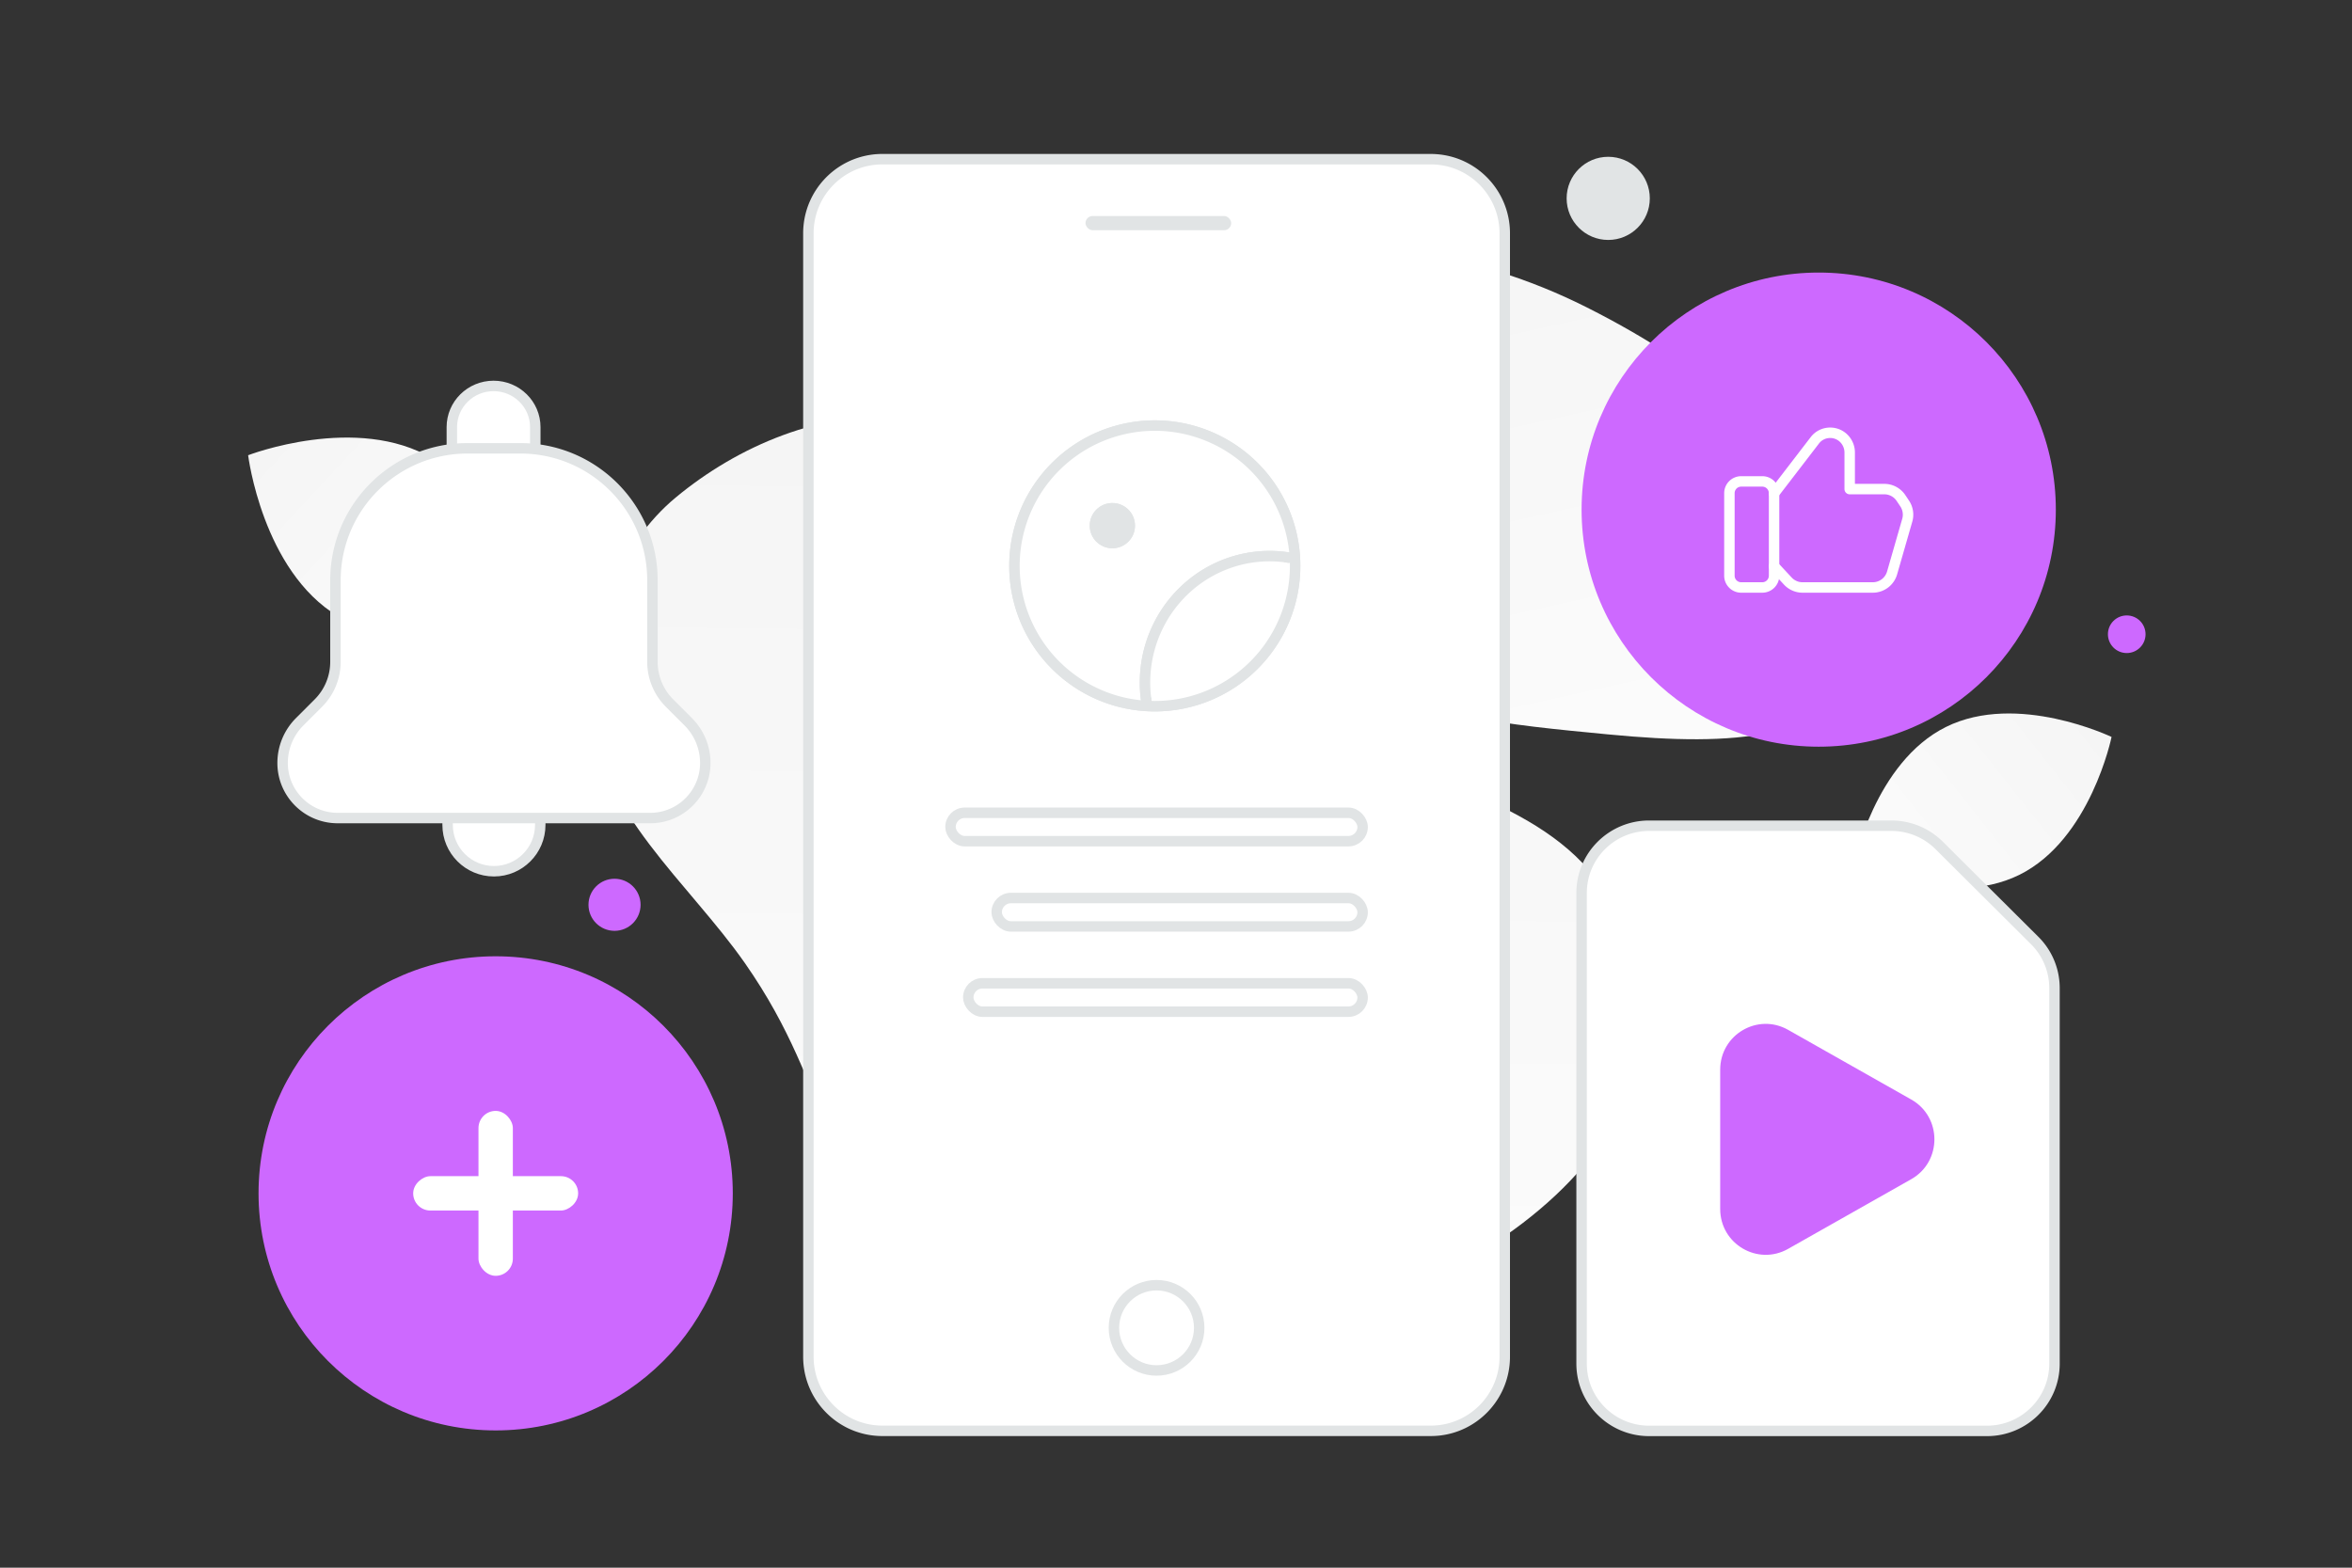 <svg width="900" height="600" viewBox="0 0 900 600" fill="none" xmlns="http://www.w3.org/2000/svg"><rect x="0" y="0" width="900" height="600" fill="#333333" stroke="none"/><path fill="transparent" d="M0 0h900v600H0z"/><path d="M622.835 414.16c-9.517 54.097-139.211 138.451-258.603 68.322-55.527-32.618-43.241-62.479-79.261-113.97-21.47-30.689-56.177-58.189-58.784-96.151-2.258-32.769 11.129-64.314 32.342-81.926 47.707-39.609 129.104-55.405 184.15 37.265 55.046 92.671 204.687 46.937 180.156 186.46z" fill="url(#a)"/><path d="M711.959 256.621c-14.451 25.79-46.099 29.334-96.801 24.433-38.132-3.693-72.905-6.55-111.039-27.342-26.692-14.542-47.82-34.217-63.241-53.327-16.711-20.702-40.035-44.328-28.601-67.8 15.713-32.244 106.583-59.4 194.821-14.991 96.93 48.798 118.997 113.822 104.861 139.027z" fill="url(#b)"/><path d="M772.743 334.809c-27.223 13.504-63.355-3.86-63.355-3.86s8.03-39.25 35.268-52.735c27.223-13.505 63.34 3.84 63.34 3.84s-8.03 39.251-35.253 52.755z" fill="url(#c)"/><path d="M129.417 235.902c29.024 17.395 70.665 1.314 70.665 1.314s-5.445-44.277-34.487-61.653c-29.024-17.396-70.647-1.335-70.647-1.335s5.445 44.278 34.469 61.674z" fill="url(#d)"/><circle cx="813.802" cy="242.744" r="7.199" transform="rotate(180 813.802 242.744)" fill="#cd69ff"/><circle cx="337.209" cy="250.902" r="12.236" transform="rotate(180 337.209 250.902)" fill="#cd69ff"/><circle r="9.967" transform="matrix(-1 0 0 1 235.152 346.291)" fill="#cd69ff"/><circle r="6.503" transform="matrix(-1 0 0 1 689.451 321.463)" fill="#cd69ff"/><circle r="8.361" transform="matrix(-1 0 0 1 682.714 522.168)" fill="#E1E4E5"/><circle r="12.077" transform="matrix(-1 0 0 1 160.262 436.322)" fill="#E1E4E5"/><circle r="9.192" transform="matrix(-1 0 0 1 725.293 439.502)" fill="#E1E4E5"/><circle r="10.219" transform="matrix(-1 0 0 1 703.218 161.394)" fill="#E1E4E5"/><circle r="9.177" transform="scale(1 -1) rotate(-75 -65.947 -245.166)" fill="#E1E4E5"/><circle r="12.208" transform="matrix(-1 0 0 1 382.108 97.753)" fill="#E1E4E5"/><ellipse rx="9.391" ry="7.513" transform="matrix(-1 0 0 1 691.837 388.587)" fill="#E1E4E5"/><circle r="15.912" transform="matrix(0 1 1 0 615.391 75.922)" fill="#E1E4E5"/><path d="M229.738 182.156h.134c.792 11.224 9.14 11.397 9.14 11.397s-9.205.18-9.205 13.149c0-12.969-9.205-13.149-9.205-13.149s8.344-.173 9.136-11.397zm-13.984 293.806h.128c.761 11.191 8.775 11.363 8.775 11.363s-8.837.179-8.837 13.11c0-12.931-8.838-13.11-8.838-13.11s8.011-.172 8.772-11.363z" fill="#E1E4E5"/><path d="M557.129 62.607a27.947 27.947 0 0 0-1.79-.576c-.2-.057-.398-.118-.598-.17-.212-.054-.425-.105-.637-.157a20.79 20.79 0 0 0-1.275-.276 37.687 37.687 0 0 0-1.301-.218 30.832 30.832 0 0 0-1.323-.158 28.144 28.144 0 0 0-.88-.066c-.155-.01-.31-.025-.464-.03a29.201 29.201 0 0 0-1.366-.034H337.629a27.558 27.558 0 0 0-4.309.327 29.56 29.56 0 0 0-1.392.249c-11.977 2.452-21.195 12.493-22.451 24.888a28.69 28.69 0 0 0-.146 2.901v429.97c0 12.278 7.78 22.73 18.67 26.68.049.018.097.034.146.049.54.191 1.089.367 1.641.524.201.058.398.118.601.17.213.054.425.106.637.158.216.051.434.103.653.151.206.046.413.085.622.124.234.046.467.088.701.125.2.033.397.063.598.094.251.036.506.066.764.097.185.021.37.042.559.06.291.028.585.049.879.067.155.009.31.024.465.03.452.022.907.034 1.365.034h209.869c.977 0 1.942-.049 2.895-.146 13.318-1.355 23.907-11.971 25.261-25.322.097-.955.145-1.922.145-2.901V89.287c-.006-12.277-7.786-22.73-18.673-26.68z" fill="#fff" stroke="#E1E4E5" stroke-width="4" stroke-linecap="round" stroke-linejoin="round"/><path d="M442.563 524.514c9.011 0 16.315-7.304 16.315-16.315 0-9.01-7.304-16.314-16.315-16.314-9.01 0-16.314 7.304-16.314 16.314 0 9.011 7.304 16.315 16.314 16.315z" fill="#fff" stroke="#E1E4E5" stroke-width="4" stroke-linecap="round" stroke-linejoin="round"/><rect x="415.373" y="82.671" width="55.74" height="5.438" rx="2.719" fill="#E1E4E5"/><path fill-rule="evenodd" clip-rule="evenodd" d="M495.585 216.584a53.701 53.701 0 0 1-15.727 37.973 53.705 53.705 0 0 1-75.947 0 53.702 53.702 0 0 1 75.947-75.947 53.704 53.704 0 0 1 15.727 37.974z" fill="#fff" stroke="#E1E4E5" stroke-width="4" stroke-linecap="round" stroke-linejoin="round"/><path fill-rule="evenodd" clip-rule="evenodd" d="M495.585 216.584a53.701 53.701 0 0 1-15.727 37.973 53.705 53.705 0 0 1-75.947 0 53.702 53.702 0 0 1 75.947-75.947 53.704 53.704 0 0 1 15.727 37.974z" fill="#fff" stroke="#E1E4E5" stroke-width="4" stroke-linecap="round" stroke-linejoin="round"/><circle cx="425.649" cy="201.181" r="6.661" fill="#E1E4E5" stroke="#E1E4E5" stroke-width="4" stroke-linecap="round" stroke-linejoin="round"/><circle cx="425.649" cy="201.181" r="6.661" fill="#E1E4E5" stroke="#E1E4E5" stroke-width="4" stroke-linecap="round" stroke-linejoin="round"/><path fill-rule="evenodd" clip-rule="evenodd" d="M493.087 213.4a48.34 48.34 0 0 0-6.923-.562c-13.974-.101-27.288 6.026-36.424 16.762-9.136 10.735-13.174 24.998-11.046 39.019" fill="#fff"/><path d="M493.087 213.4a48.34 48.34 0 0 0-6.923-.562c-13.974-.101-27.288 6.026-36.424 16.762-9.136 10.735-13.174 24.998-11.046 39.019" stroke="#E1E4E5" stroke-width="4" stroke-linecap="round" stroke-linejoin="round"/><path fill-rule="evenodd" clip-rule="evenodd" d="M493.087 213.4a48.34 48.34 0 0 0-6.923-.562c-13.974-.101-27.288 6.026-36.424 16.762-9.136 10.735-13.174 24.998-11.046 39.019" fill="#fff"/><path d="M493.087 213.4a48.34 48.34 0 0 0-6.923-.562c-13.974-.101-27.288 6.026-36.424 16.762-9.136 10.735-13.174 24.998-11.046 39.019" stroke="#E1E4E5" stroke-width="4" stroke-linecap="round" stroke-linejoin="round"/><rect x="370.509" y="376.327" width="150.906" height="10.876" rx="5.438" fill="#fff" stroke="#E1E4E5" stroke-width="4" stroke-linecap="round" stroke-linejoin="round"/><rect x="381.385" y="343.698" width="140.03" height="10.876" rx="5.438" fill="#fff" stroke="#E1E4E5" stroke-width="4" stroke-linecap="round" stroke-linejoin="round"/><rect x="363.712" y="311.07" width="157.704" height="10.876" rx="5.438" fill="#fff" stroke="#E1E4E5" stroke-width="4" stroke-linecap="round" stroke-linejoin="round"/><path fill-rule="evenodd" clip-rule="evenodd" d="m778.582 359.959-36.553-36.39a25.915 25.915 0 0 0-18.276-7.541h-92.701c-14.282 0-25.85 11.517-25.85 25.736v180.151c0 14.219 11.568 25.735 25.85 25.735h129.254c14.282 0 25.85-11.516 25.85-25.735V378.154a25.688 25.688 0 0 0-7.574-18.195z" fill="#fff" stroke="#E1E4E5" stroke-width="4"/><path fill-rule="evenodd" clip-rule="evenodd" d="m731.329 451.317-47.13 26.672c-11.604 6.559-25.959-1.873-25.959-15.261v-53.332c0-13.401 14.332-21.82 25.959-15.261l47.13 26.672c11.839 6.676 11.839 23.81 0 30.51z" fill="#cd69ff"/><circle cx="695.935" cy="195.05" r="90.734" fill="#cd69ff"/><path clip-rule="evenodd" d="M674.343 224.845h-8.068a4.513 4.513 0 0 1-4.512-4.513v-31.57a4.513 4.513 0 0 1 4.512-4.512h8.068a4.514 4.514 0 0 1 4.513 4.512v31.57a4.514 4.514 0 0 1-4.513 4.513v0z" stroke="#fff" stroke-width="4" stroke-linecap="round" stroke-linejoin="round"/><path d="m678.855 188.831 15.593-20.301c2.901-3.782 8.568-3.876 11.597-.197v0a7.657 7.657 0 0 1 1.748 4.876v13.977h13.23a7.692 7.692 0 0 1 6.392 3.414l1.406 2.098a7.69 7.69 0 0 1 1 6.406l-5.807 20.178a7.69 7.69 0 0 1-7.388 5.563h-26.874a7.689 7.689 0 0 1-5.632-2.453l-5.265-5.666" stroke="#fff" stroke-width="4" stroke-linecap="round" stroke-linejoin="round"/><path fill-rule="evenodd" clip-rule="evenodd" d="M171.282 312.912v2.822c0 9.782 7.933 17.715 17.723 17.715 9.789 0 17.722-7.933 17.722-17.722v-2.823" fill="#fff"/><path d="M171.282 312.912v2.822c0 9.782 7.933 17.715 17.723 17.715v0c9.789 0 17.722-7.933 17.722-17.722v-2.823" stroke="#E1E4E5" stroke-width="4" stroke-linecap="round" stroke-linejoin="round"/><path fill-rule="evenodd" clip-rule="evenodd" d="M204.829 171.366v-7.894c0-8.702-7.143-15.762-15.967-15.762-8.824 0-15.967 7.06-15.967 15.762v7.894" fill="#fff"/><path d="M204.829 171.366v-7.894c0-8.702-7.143-15.762-15.967-15.762v0c-8.824 0-15.967 7.06-15.967 15.762v7.894" stroke="#E1E4E5" stroke-width="4" stroke-linecap="round" stroke-linejoin="round"/><path fill-rule="evenodd" clip-rule="evenodd" d="M128.361 222.121c0-27.918 22.631-50.538 50.538-50.538h20.222c27.918 0 50.538 22.631 50.538 50.538v31.197a22.318 22.318 0 0 0 6.536 15.772l7.15 7.149a22.316 22.316 0 0 1 6.536 15.772c0 11.645-9.436 21.081-21.081 21.081H129.22c-11.645 0-21.081-9.436-21.081-21.081a22.316 22.316 0 0 1 6.536-15.772l7.149-7.149a22.315 22.315 0 0 0 6.537-15.772v-31.197z" fill="#fff" stroke="#E1E4E5" stroke-width="4" stroke-linecap="round" stroke-linejoin="round"/><circle cx="189.668" cy="456.731" r="90.734" fill="#cd69ff"/><rect x="183.093" y="425.171" width="13.15" height="63.119" rx="6.575" fill="#fff"/><rect x="221.227" y="450.156" width="13.15" height="63.119" rx="6.575" transform="rotate(90 221.227 450.156)" fill="#fff"/><defs><linearGradient id="a" x1="423.573" y1="705.372" x2="433.07" y2="-221.488" gradientUnits="userSpaceOnUse"><stop stop-color="#fff"/><stop offset="1" stop-color="#EEE"/></linearGradient><linearGradient id="b" x1="614.611" y1="423.763" x2="485.811" y2="-155.011" gradientUnits="userSpaceOnUse"><stop stop-color="#fff"/><stop offset="1" stop-color="#EEE"/></linearGradient><linearGradient id="c" x1="668.204" y1="376.932" x2="892.74" y2="199.323" gradientUnits="userSpaceOnUse"><stop stop-color="#fff"/><stop offset="1" stop-color="#EEE"/></linearGradient><linearGradient id="d" x1="241.733" y1="291.897" x2="8.193" y2="74.907" gradientUnits="userSpaceOnUse"><stop stop-color="#fff"/><stop offset="1" stop-color="#EEE"/></linearGradient></defs></svg>